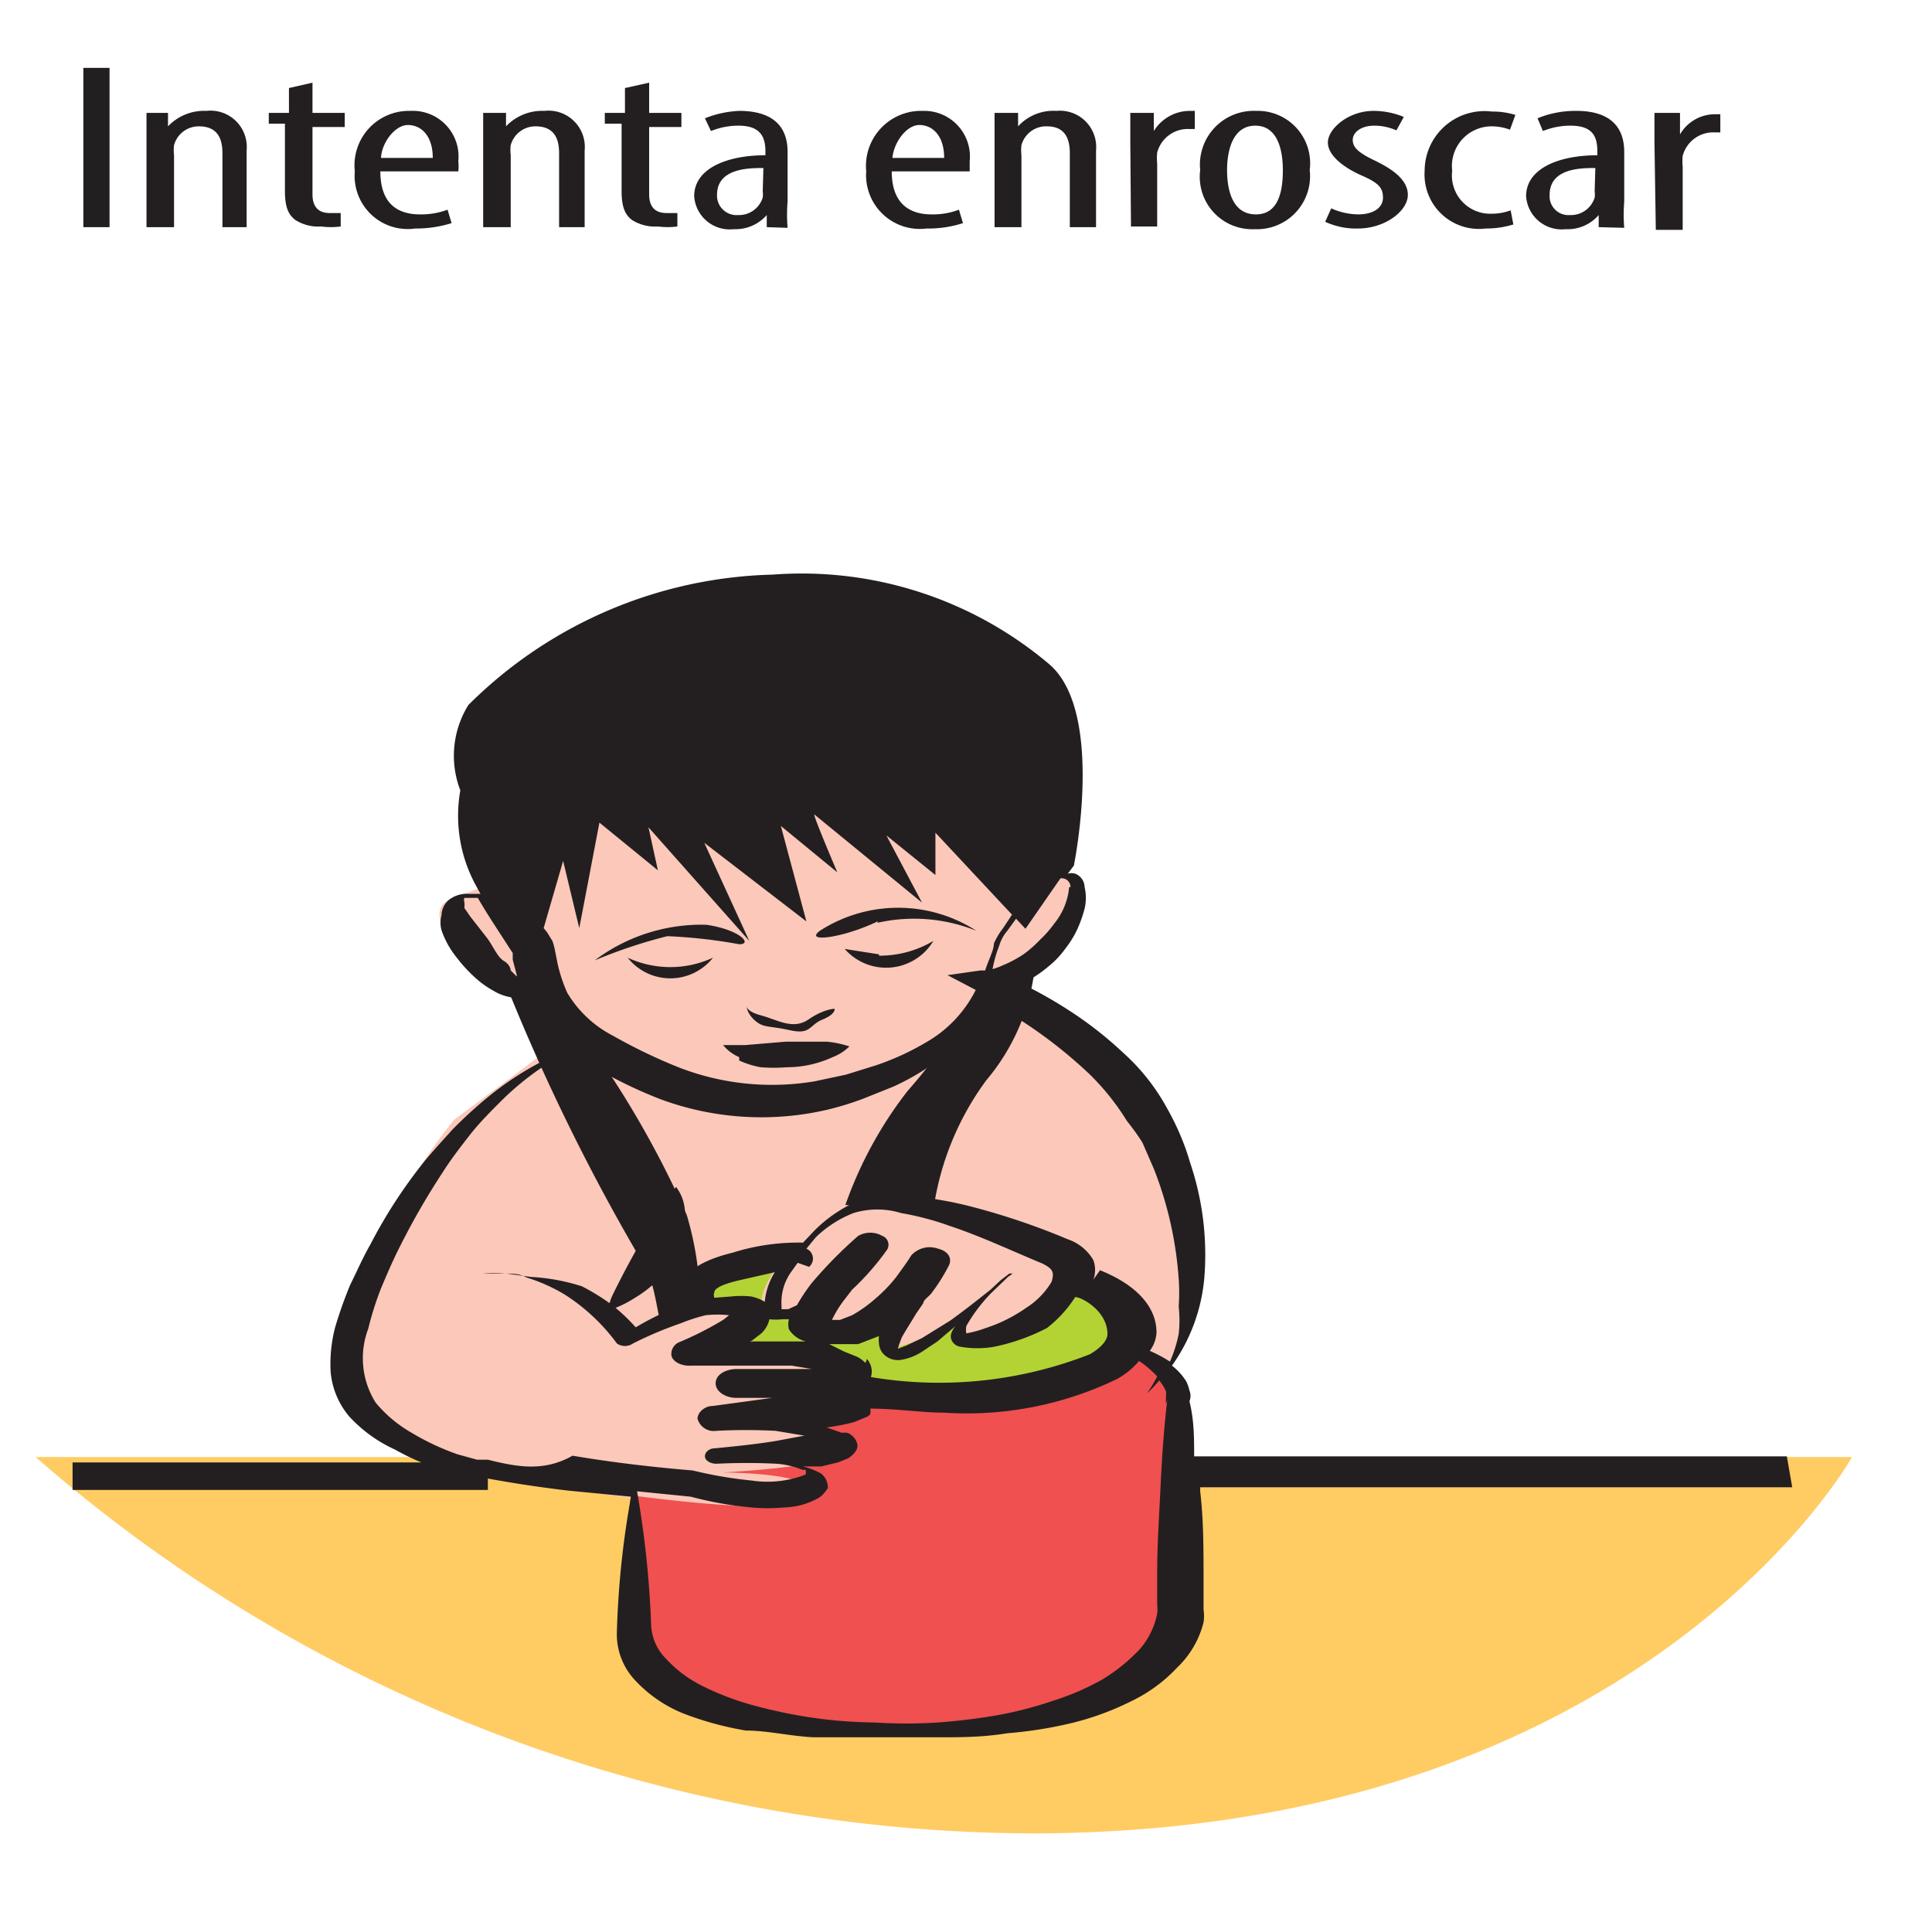 <svg id="Capa_1" data-name="Capa 1" xmlns="http://www.w3.org/2000/svg" viewBox="0 0 28.75 28.41"><defs><style>.cls-1{fill:#ffcc64;}.cls-2{fill:#fbc8ba;}.cls-3{fill:#f05050;}.cls-4{fill:#b3d335;}.cls-5,.cls-6{fill:#231f20;}.cls-6{fill-rule:evenodd;}</style></defs><title>3-30meses</title><path class="cls-1" d="M.53,21.68a22.62,22.62,0,0,0,14.82,5.6c9.09,0,12.21-5.6,12.21-5.6Z"/><path class="cls-2" d="M8.52,15.35,8,14.7a1.67,1.67,0,0,1-1-.41c-.47-.4-.61-.8-.28-.92s.65-.25.65-.25,2.77-3.84,3.81-3.45a32.75,32.75,0,0,1,4.31,2.64,1.67,1.67,0,0,1,.31.69s.38,0,.26.41-1.17,1.14-1.17,1.14-.22.28.14.52,1.85.83,2.15,1.92a8.34,8.34,0,0,1,.39,3,1.35,1.35,0,0,1-.54.7,38.57,38.57,0,0,1-5.42,1.83,23.87,23.87,0,0,1-4.44-.66c-.69-.21-2-.63-2-1.55a7.39,7.39,0,0,1,1.59-3.65Z"/><path class="cls-3" d="M9.39,22.23s-.31,2.29.42,2.8a10.84,10.84,0,0,0,5.43.58A3.66,3.66,0,0,0,17.43,24c.1-.08.25-3.26.25-3.26l-.85-.64a4.37,4.37,0,0,1-1.37.53c-.59.07-2.89.1-2.89.1l-.88.36s.69.33.73.53-1.67.29-1.67.29,1.15,0,1.28.23-.25.42-2.64.11"/><path class="cls-4" d="M10.27,19.37s-.28-.24.48-.44.94-.25.94-.25-.56.67-.27.82a1.48,1.48,0,0,0,.73.07s.34.41.58.25a3,3,0,0,1,.61-.3s-.5.56-.11.56a3.89,3.89,0,0,0,1.29-.6s-.61.44-.09.43a3.89,3.89,0,0,0,1.48-.77s.86.16.87.48a1.36,1.36,0,0,1-.5.85c-.09,0-3.53.31-3.53.31s.19-.55-.6-.55a13.41,13.41,0,0,1-1.4-.07s.75-.37.43-.56a2.57,2.57,0,0,0-.91-.23"/><path class="cls-5" d="M13.06,13.73a2.48,2.48,0,0,1,1.47.12,2.15,2.15,0,0,0-2.33,0c-.24.18.34.11.86-.14"/><path class="cls-5" d="M11,14.05c.21,0,0-.22-.49-.29a2.64,2.64,0,0,0-1.66.53,7.54,7.54,0,0,1,1.08-.36,7.64,7.64,0,0,1,1.07.12"/><path class="cls-5" d="M13.08,14.2l-.51-.08A.82.82,0,0,0,13.89,14a1.56,1.56,0,0,1-.81.22"/><path class="cls-5" d="M9.34,14.25a.81.81,0,0,0,1.27,0,1.51,1.51,0,0,1-1.27,0"/><path class="cls-5" d="M11.76,15.33c.31.07.28-.08.48-.16s.18-.16.18-.16-.16,0-.39.16-.47,0-.7-.06-.22-.14-.22-.14,0,.11.13.22.21.07.52.14"/><path class="cls-5" d="M17.37,20.83h0v0c-.05.43-.08.86-.1,1.29s-.05.85-.05,1.28v.48a.53.53,0,0,1,0,.13,1.14,1.14,0,0,1-.26.53,2.65,2.65,0,0,1-.54.44,3.74,3.74,0,0,1-.73.32,5.75,5.75,0,0,1-.84.22,8.85,8.85,0,0,1-.9.11,7.26,7.26,0,0,1-.93,0,7,7,0,0,1-.92-.07,7.42,7.42,0,0,1-.87-.18,4.11,4.11,0,0,1-.77-.29,1.84,1.84,0,0,1-.55-.41.75.75,0,0,1-.22-.49v0a14.64,14.64,0,0,0-.21-2l.8.08a5.29,5.29,0,0,0,.9.16,2.64,2.64,0,0,0,.49,0,1.09,1.09,0,0,0,.49-.13.31.31,0,0,0,.1-.08.55.55,0,0,0,.06-.08c0-.1-.05-.19-.13-.23a1.17,1.17,0,0,0-.24-.09l.27,0,.25-.06.15-.06s.15-.09.14-.2a.24.24,0,0,0-.15-.18.29.29,0,0,0-.08,0l0,0-.23-.08a3.28,3.28,0,0,0,.41-.08l.17-.07a.13.13,0,0,0,.07-.05.08.08,0,0,0,0,0,.19.19,0,0,0,0-.08c.4,0,.77.06,1.1.06a5.14,5.14,0,0,0,2.57-.5,1.14,1.14,0,0,0,.33-.27,1.55,1.55,0,0,1,.27.23,2.07,2.07,0,0,1-.15.25,1.57,1.57,0,0,0,.18-.19.7.7,0,0,1,.1.16.44.44,0,0,1,0,.1s0,.08,0,.09m-4.47-.61h0a.56.56,0,0,0-.12-.09l-.2-.08L12.34,20h.26l.17,0,.31-.12a.43.43,0,0,0,0,.11.26.26,0,0,0,.06.15.3.3,0,0,0,.29.09.82.82,0,0,0,.31-.13l.21-.14.27-.23a.33.33,0,0,0-.06.1.14.14,0,0,0,0,.11.17.17,0,0,0,.14.1,1.44,1.44,0,0,0,.49,0,3,3,0,0,0,.79-.28A1.84,1.84,0,0,0,16,19.3c.1,0,.48.21.48.55,0,.09-.09.2-.26.3a6.14,6.14,0,0,1-3.26.34s0,0,0,0A.28.28,0,0,0,12.9,20.22Zm-1.72-.31h0l.17-.13a.42.42,0,0,0,.12-.21l0,0a.84.84,0,0,0,.19,0h.1a.29.29,0,0,0,0,.15.42.42,0,0,0,.25.18H12l-.56,0h-.25Zm2.18,0ZM12,18.58h0l.14-.17a1.69,1.69,0,0,1,.56-.36,1.21,1.21,0,0,1,.71,0,4.23,4.23,0,0,1,.72.19c.48.16.92.37,1.38.56.16.08.18.13.14.27a1.16,1.16,0,0,1-.38.39,2.25,2.25,0,0,1-.6.3,1.67,1.67,0,0,1-.29.08s0,0,0,0a.3.3,0,0,1,0-.11,2.43,2.43,0,0,1,.37-.49L15,19,15,19l.07-.05,0,0h0s0,0-.05,0h0l-.13.1-.15.14c-.19.15-.39.31-.6.46l-.42.26-.23.11-.13.05h0a1.77,1.77,0,0,1,.06-.17c.06-.11.14-.23.21-.35l.11-.16c0-.05.09-.1.13-.16a2.7,2.7,0,0,0,.25-.4h0c.05-.1,0-.21-.16-.25a.37.37,0,0,0-.4.1v0c-.06.1-.15.22-.23.33a2.2,2.2,0,0,1-.3.31,2,2,0,0,1-.35.25l-.18.07-.12,0a1.66,1.66,0,0,1,.2-.32l.1-.13a3.93,3.93,0,0,0,.51-.58.14.14,0,0,0-.06-.22.36.36,0,0,0-.36,0h0a6.49,6.49,0,0,0-.69.7,2.7,2.7,0,0,0-.22.33l-.13.06h-.1s0,0,0,0,0,0,0-.05a.78.78,0,0,1,.14-.5l.1-.14.17.06A.16.16,0,0,0,12,18.58Zm-1.37.73h0a.11.11,0,0,1,0-.08c0-.07.16-.13.37-.18l.53-.12a1,1,0,0,0-.15.44.62.62,0,0,0-.21-.08,1.38,1.38,0,0,0-.28,0ZM7.26,21.72h0v0H7.1l-.29-.08a3.72,3.72,0,0,1-.7-.33,1.94,1.94,0,0,1-.52-.44,1.24,1.24,0,0,1-.11-1.1,4.62,4.62,0,0,1,.19-.6c.08-.19.16-.38.26-.58a11,11,0,0,1,.66-1.15c.12-.19.26-.37.4-.55s.31-.35.48-.52a4.23,4.23,0,0,1,1-.73l.28.18a6.51,6.51,0,0,0,1.09.54,4.33,4.33,0,0,0,2.48.15,4.48,4.48,0,0,0,.52-.16l.45-.18a3.62,3.62,0,0,0,.73-.44,1.9,1.9,0,0,0,.65-.85,6.59,6.59,0,0,1,.77.47,7,7,0,0,1,.77.63,3.66,3.66,0,0,1,.56.7A3.54,3.54,0,0,1,17,17l.17.39a5.5,5.5,0,0,1,.37,1.64,2.84,2.84,0,0,1,0,.41,1.84,1.84,0,0,1,0,.41,2,2,0,0,1-.13.41h0a2.11,2.11,0,0,0-.3-.16.5.5,0,0,0,.1-.27c0-.64-.81-.91-.84-.93l-.1.14a.42.42,0,0,0,0-.29.7.7,0,0,0-.38-.31,10.41,10.41,0,0,0-1.49-.5,5.53,5.53,0,0,0-.83-.14,1.83,1.83,0,0,0-.87.1,2.07,2.07,0,0,0-.59.42l-.16.17a3.24,3.24,0,0,0-1.05.15q-.62.15-.75.45a.42.42,0,0,0,0,.37l-.11,0a4.48,4.48,0,0,0-.58.29,2.76,2.76,0,0,0-.3-.29l0,0a1.62,1.62,0,0,0,.29-.15,1.72,1.72,0,0,0,.6-.6,1.16,1.16,0,0,0,.14-.72.65.65,0,0,0-.13-.33l-.2.3c-.11.17-.25.39-.37.6s-.24.44-.33.62-.07.16-.09.21a3.18,3.18,0,0,0-.41-.25A3,3,0,0,0,7.9,19l-.36-.05c-.12,0-.24,0-.36,0v0a2,2,0,0,1,.34,0c.11,0,.21,0,.32.06a2.58,2.58,0,0,1,.56.25,2.89,2.89,0,0,1,.78.73v0a.21.21,0,0,0,.24,0h0a5.6,5.6,0,0,1,.71-.3,2.65,2.65,0,0,1,.37-.12,1.63,1.63,0,0,1,.35,0h0l-.09.07a4.93,4.93,0,0,1-.65.33.19.19,0,0,0-.12.18c0,.1.14.18.29.17h0c.34,0,.7,0,1,0,.17,0,.34,0,.5,0l.3.05h-.11c-.32,0-.67,0-1,0-.17,0-.31.08-.32.2s.12.22.29.23l.55,0h0l-.88.12c-.13,0-.23.1-.23.19a.25.25,0,0,0,.28.18,8.51,8.51,0,0,1,.88,0l.42.07.08,0-.06,0-.43.08c-.3.05-.61.08-.91.11h0c-.09,0-.15.06-.15.12s.08.11.17.11a8.9,8.9,0,0,1,.9,0,1.25,1.25,0,0,1,.38.09s0,0,.05,0a.27.27,0,0,1,0,.07l0,0a1.56,1.56,0,0,1-.8.09,6.21,6.21,0,0,1-.88-.15h0c-.6-.05-1.2-.12-1.79-.22C8.08,21.91,7.67,21.82,7.26,21.72Zm1-7.57h0A.85.85,0,0,0,8.22,14l-.08-.13-.05-.06.29-1,.24,1,.3-1.57.87.71-.14-.64L11.15,14l-.67-1.46L12,13.71l-.38-1.42.84.69s-.38-.89-.34-.86l1.6,1.31-.53-1,.73.59,0-.63,1.14,1.22-.14.21a1,1,0,0,0-.13.22c0,.1-.08.24-.13.4l-.07,0-.49.07.42.22h0a1.85,1.85,0,0,1-.74.78,3.92,3.92,0,0,1-.74.34l-.45.14-.47.1a3.84,3.84,0,0,1-2-.2,7.94,7.94,0,0,1-1-.48,1.69,1.69,0,0,1-.68-.64,2.3,2.3,0,0,1-.14-.42Zm-.56.39h0l-.1-.1s0-.08-.1-.14-.16-.22-.25-.34L7,13.64l-.09-.13a.36.36,0,0,0,0-.09.09.09,0,0,1,0-.06l.13,0h.07c.15.26.32.51.46.73l.06.09,0,.1.06.23,0,.11S7.74,14.56,7.72,14.54Zm8.21-1.34h0a1,1,0,0,1-.22.54,1.64,1.64,0,0,1-.21.24,1.79,1.79,0,0,1-.25.22,1.73,1.73,0,0,1-.3.16,1,1,0,0,1-.16.06,1.88,1.88,0,0,1,.1-.35.59.59,0,0,1,.12-.22l.13-.18.14.15.52-.75A.13.13,0,0,1,15.93,13.2Zm10.68,8.47H17.77c0-.27,0-.54-.07-.82v0a.21.21,0,0,0,0-.16.58.58,0,0,0-.05-.14.91.91,0,0,0-.21-.23h0a2.65,2.65,0,0,0,.48-1.29,4.27,4.27,0,0,0-.21-1.73,3.52,3.52,0,0,0-.15-.42,4.11,4.11,0,0,0-.21-.42,3.09,3.09,0,0,0-.63-.79,5.66,5.66,0,0,0-.85-.66,6.68,6.68,0,0,0-.7-.39l.07,0a1.77,1.77,0,0,0,.35-.23,1.33,1.33,0,0,0,.26-.27,1.53,1.53,0,0,0,.18-.29,1.92,1.92,0,0,0,.11-.31.7.7,0,0,0,0-.32A.22.22,0,0,0,16,13a.2.2,0,0,0-.11,0l.09-.12s.47-2.29-.37-3a5.7,5.7,0,0,0-4.11-1.33,6.64,6.64,0,0,0-4.53,1.94,1.43,1.43,0,0,0-.12,1.27,2.16,2.16,0,0,0,.24,1.43l.06.11,0,0-.18,0a.43.43,0,0,0-.29.09.31.31,0,0,0-.11.23.41.41,0,0,0,0,.22,1.31,1.31,0,0,0,.22.4,2.2,2.2,0,0,0,.33.35,1.39,1.39,0,0,0,.22.15.72.72,0,0,0,.27.1.61.61,0,0,0,.27,0,1.06,1.06,0,0,0,.06.19,1.57,1.57,0,0,0,.5.59,4.66,4.66,0,0,0-1.15.68,6.77,6.77,0,0,0-.56.51c-.16.18-.33.36-.47.54a7.45,7.45,0,0,0-.75,1.17c-.11.19-.2.4-.3.6a6.5,6.5,0,0,0-.22.62,2.15,2.15,0,0,0-.07.67,1.19,1.19,0,0,0,.28.67,2.12,2.12,0,0,0,.68.49,3.54,3.54,0,0,0,.39.19H1.08v.41H7.26V22q.6.11,1.2.18l.93.09a13.31,13.31,0,0,0-.21,2v0a1,1,0,0,0,.26.72,2,2,0,0,0,.74.51,4.81,4.81,0,0,0,.92.25c.32,0,.64.08,1,.1q.94,0,1.89,0c.31,0,.63,0,1-.06a6.25,6.25,0,0,0,.95-.15,4.18,4.18,0,0,0,.88-.32,2.3,2.3,0,0,0,.7-.51,1.4,1.4,0,0,0,.39-.67.63.63,0,0,0,0-.19v-.48c0-.43,0-.86-.05-1.28v-.06h8.81Z"/><path class="cls-5" d="M11,15.78a1.34,1.34,0,0,0,.32.1,2.47,2.47,0,0,0,.39,0,1.63,1.63,0,0,0,.68-.15.72.72,0,0,0,.25-.16,1.57,1.57,0,0,0-.33-.07l-.3,0h-.32l-.6.05-.33,0a.63.63,0,0,0,.24.18"/><path class="cls-5" d="M15.08,18.82h0"/><rect class="cls-5" x="1.24" y="1.01" width="0.39" height="2.37"/><path class="cls-5" d="M2.18,2.12c0-.2,0-.3,0-.44H2.5l0,.2h0a.74.74,0,0,1,.57-.23.54.54,0,0,1,.6.59V3.38H3.31V2.28c0-.2-.06-.4-.35-.4a.38.38,0,0,0-.37.28.61.61,0,0,0,0,.15V3.38H2.18Z"/><path class="cls-5" d="M4.65,1.23v.45h.48v.21H4.65v1c0,.22.12.28.26.28h.16l0,.2a1.12,1.12,0,0,1-.29,0,.64.64,0,0,1-.39-.1c-.1-.08-.15-.19-.15-.43v-1H4V1.68h.3V1.31Z"/><path class="cls-5" d="M6.44,2.35h0c0-.34-.18-.49-.37-.49s-.39.26-.4.49Zm-.78.2c0,.52.3.64.59.64a1.12,1.12,0,0,0,.41-.07l.06.2a1.75,1.75,0,0,1-.54.08.79.79,0,0,1-.9-.85.81.81,0,0,1,.83-.9.68.68,0,0,1,.71.75.62.62,0,0,1,0,.15Z"/><path class="cls-5" d="M7.19,2.12c0-.2,0-.3,0-.44h.34l0,.2h0a.74.74,0,0,1,.57-.23.54.54,0,0,1,.6.59V3.38H8.32V2.28c0-.2-.06-.4-.35-.4a.38.38,0,0,0-.37.28.61.61,0,0,0,0,.15V3.38H7.19Z"/><path class="cls-5" d="M9.66,1.23v.45h.48v.21H9.66v1c0,.22.12.28.26.28h.16l0,.2a1.12,1.12,0,0,1-.29,0,.64.64,0,0,1-.39-.1c-.1-.08-.15-.19-.15-.43v-1H9V1.68h.3V1.31Z"/><path class="cls-5" d="M11.36,2.5h0c-.21,0-.69,0-.69.4a.29.29,0,0,0,.31.3.37.37,0,0,0,.37-.26.31.31,0,0,0,0-.09Zm.05.88,0-.18h0a.62.62,0,0,1-.49.21.53.53,0,0,1-.59-.49c0-.42.5-.61,1.06-.61V2.25c0-.23-.09-.38-.4-.38a1.07,1.07,0,0,0-.41.08l-.09-.19A1.56,1.56,0,0,1,11,1.65c.5,0,.72.23.72.61V3a2.42,2.42,0,0,0,0,.39Z"/><path class="cls-5" d="M14.05,2.35h0c0-.34-.18-.49-.37-.49s-.38.26-.4.49Zm-.78.2c0,.52.31.64.59.64a1.08,1.08,0,0,0,.41-.07l.06.2a1.66,1.66,0,0,1-.54.08.8.8,0,0,1-.9-.85.82.82,0,0,1,.84-.9.68.68,0,0,1,.7.75v.15Z"/><path class="cls-5" d="M14.8,2.12c0-.2,0-.3,0-.44h.35l0,.2h0a.71.71,0,0,1,.57-.23.54.54,0,0,1,.59.59V3.38h-.39V2.28c0-.2-.06-.4-.34-.4a.38.38,0,0,0-.38.28.66.66,0,0,0,0,.15V3.38h-.4Z"/><path class="cls-5" d="M16.82,2.12c0-.14,0-.31,0-.44h.35l0,.27h0a.63.63,0,0,1,.53-.3h.08v.27h-.08a.47.47,0,0,0-.48.35.78.78,0,0,0,0,.16v.94h-.39Z"/><path class="cls-5" d="M18.26,2.53h0c0,.28.07.66.43.66s.4-.4.4-.66-.06-.66-.41-.66-.42.4-.42.66m1.23,0a.79.79,0,0,1-.82.88.78.78,0,0,1-.81-.88.8.8,0,0,1,.83-.88A.78.78,0,0,1,19.49,2.53Z"/><path class="cls-5" d="M19.81,3.1a1,1,0,0,0,.4.09c.23,0,.37-.1.37-.25s-.07-.22-.32-.33-.5-.29-.5-.49.3-.47.68-.47a1.18,1.18,0,0,1,.45.09l-.11.2a.81.81,0,0,0-.33-.07c-.21,0-.32.11-.32.21s.06.18.31.3.51.28.51.52-.34.5-.74.5a1.09,1.09,0,0,1-.49-.1Z"/><path class="cls-5" d="M22.52,3.34a1.37,1.37,0,0,1-.41.06.81.81,0,0,1-.91-.86.89.89,0,0,1,1-.88,1.13,1.13,0,0,1,.35.05l-.08.22a.77.77,0,0,0-.28-.05.59.59,0,0,0-.58.66.57.57,0,0,0,.59.64.82.82,0,0,0,.28-.05Z"/><path class="cls-5" d="M23.74,2.5h0c-.21,0-.68,0-.68.4a.28.28,0,0,0,.3.3.37.37,0,0,0,.37-.26.31.31,0,0,0,0-.09Zm.05.88,0-.18h0a.61.61,0,0,1-.49.21.53.53,0,0,1-.59-.49c0-.42.5-.61,1.06-.61V2.25c0-.23-.08-.38-.4-.38a1.07,1.07,0,0,0-.41.08l-.08-.19a1.48,1.48,0,0,1,.58-.11c.49,0,.71.23.71.61V3a2.42,2.42,0,0,0,0,.39Z"/><path class="cls-5" d="M24.62,2.12c0-.14,0-.31,0-.44H25L25,2h0a.6.6,0,0,1,.52-.3h.08v.27h-.08a.47.47,0,0,0-.48.35.81.81,0,0,0,0,.16v.94h-.4Z"/><path class="cls-6" d="M8.83,15.62a14.39,14.39,0,0,1,1.39,2.46,4.76,4.76,0,0,1,.18.94,2.22,2.22,0,0,1-.43.71c-.23.21-.12-.6-.47-1.05a30.59,30.59,0,0,1-1.93-3.93c-.24-.71.21.13.65.22s.61.65.61.65"/><path class="cls-6" d="M15.39,14.47a3.13,3.13,0,0,1-.71,1.6A4.24,4.24,0,0,0,13.89,18l-1.31-.07a6,6,0,0,1,.92-1.69,10.48,10.48,0,0,0,1.07-1.46Z"/></svg>
